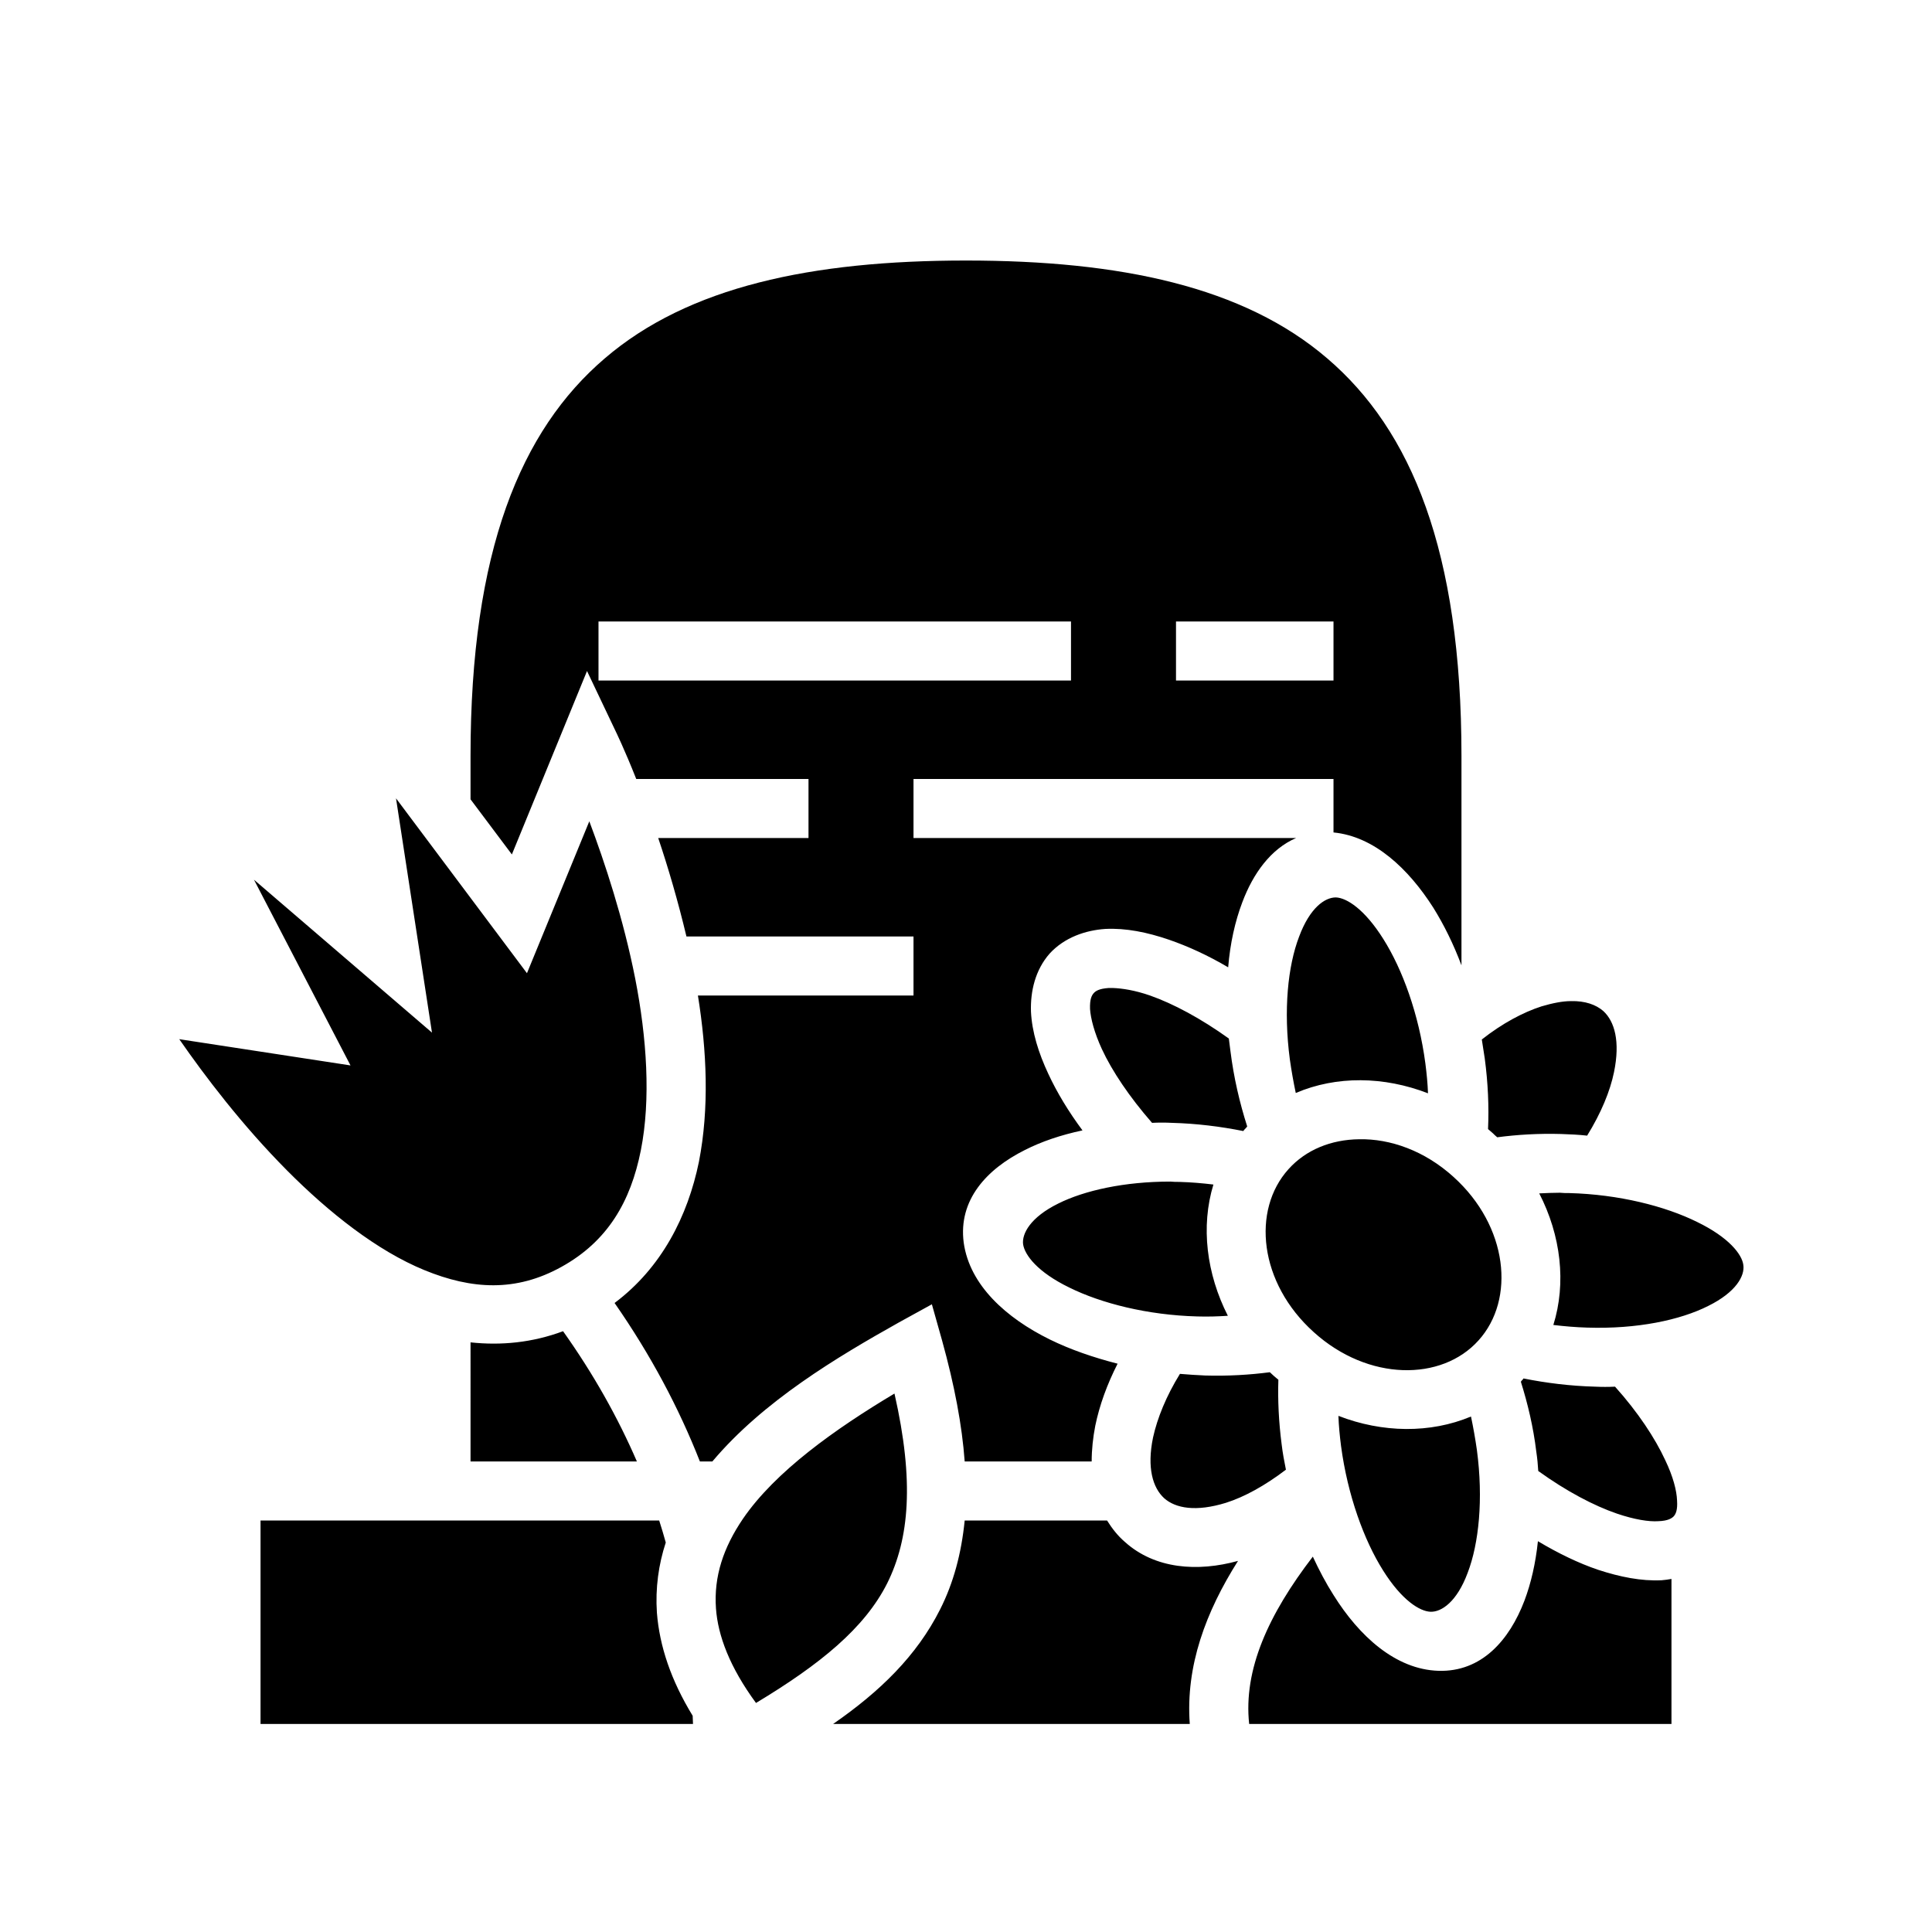 <svg xmlns="http://www.w3.org/2000/svg" width="100%" height="100%" viewBox="0 0 588.8 588.8"><path fill="currentColor" d="M294.4 79.4c-47 0-84.6 7.94-110.1 29.83C158.7 131.12 143.4 167.9 143.4 230.4v13.2l12.6 16.8 22.9-55.9 8.7 18.3s2.7 5.5 6.3 14.6H246.4v18h-45.8c3 8.9 6 19.1 8.6 30H278.4v18h-65.7c2.7 16.8 3.5 34.3 0.3 50.7-3.4 16.5-11.3 32.2-25.7 43 11 15.8 19.6 32 26 48.3h3.8c15.5-18.4 38-31.8 56.9-42.4l10-5.5 3.1 11c3.8 13.7 6.1 25.9 6.9 36.9h38.7c0-3.6 0.4-7.3 1.1-10.9 1.3-6.3 3.6-12.6 6.8-18.9-7.4-1.9-14.4-4.3-20.7-7.4-13.2-6.5-24.4-16.5-26.2-29.5-1.7-13 7-22.4 18.6-28.2 5.1-2.6 11-4.6 17.6-6-4.3-5.8-7.8-11.6-10.4-17.2-3-6.4-5-12.8-5.3-19-0.2-6.2 1.3-12.7 5.7-17.7 4.5-4.9 10.9-7.1 17-7.5 6.2-0.3 12.7 1 19.4 3.3 5.8 2 11.9 4.8 18 8.4 0.6-7.3 2.1-14 4.3-19.8 3.3-8.8 8.7-16.3 16.4-19.6H278.4v-18h128v16.3c12.4 1.2 22.8 11 30.4 22.9 3.3 5.3 6.2 11.2 8.6 17.6V230.4c0-62.5-15.3-99.28-40.9-121.17C379 87.34 341.4 79.4 294.4 79.4zM182.4 189.4h144v18H182.4v-18z m176 0h48v18h-48v-18zM120.69 243.3l10.96 71.4L77.4 268.1l29.42 56.6-52.19-8c7.77 11.2 19.04 26.1 32.84 40 12.82 12.9 27.49 24.5 41.9 30.4 14.43 5.9 27.83 6.7 41.73-1 14.1-7.8 21.1-19.9 24.2-35.5 3.1-15.6 1.8-34.4-1.7-52.3-3.6-18.3-9.3-35.5-14-48l-19 46.3-39.91-53.3z m286.41 30.2c-3.3 0-7.9 3.1-11.2 12-3.4 8.9-4.8 22.3-2.8 37.4 0.5 3.5 1.1 6.9 1.8 10.2 12.4-5.3 26.9-5.1 40.3 0.1-0.1-2.9-0.4-6-0.8-9.1-2-15.1-7-28.7-12.8-37.9-5.7-9.1-11.2-12.6-14.5-12.7z m-69.2 27.6c-2.9 0.2-4 0.9-4.6 1.6-0.6 0.7-1.2 1.8-1.1 4.8 0.2 2.9 1.3 7.2 3.6 12.2 3.1 6.7 8.4 14.6 15.3 22.5 2-0.1 4-0.1 6 0 7.5 0.2 14.8 1.1 21.8 2.5 0.1-0.2 0.3-0.3 0.4-0.5 0.3-0.3 0.6-0.6 0.8-0.9-2.3-7.2-4.1-14.9-5.1-22.9-0.2-1.3-0.3-2.6-0.5-3.9-8.5-6.1-16.9-10.6-24-13.1-4.6-1.6-8.5-2.2-11.4-2.3h-1.2z m140.9 4c-2.6 0-5.6 0.6-9 1.6-5.6 1.8-12 5.2-18.2 10.1 0.3 1.9 0.6 3.8 0.9 5.8 1 7.5 1.3 14.7 1 21.5 0.5 0.4 1 0.9 1.5 1.3 0.4 0.4 0.8 0.8 1.3 1.2 6.1-0.8 12.6-1.2 19.5-1 2.7 0.1 5.3 0.2 7.9 0.5 4.2-6.8 7-13.5 8.2-19.4 1.9-9.3 0.2-15.4-3.3-18.6-2.2-1.9-5.5-3.1-9.8-3z m-64.6 42.1c-8.5 0.1-16.2 3.2-21.5 9.1-11.3 12.5-9 34.7 7.7 49.7 16.6 15 39 15 50.2 2.5 11.3-12.5 9-34.8-7.6-49.8-8.8-8-19.3-11.7-28.8-11.5z m-57.5 12.9c-14 0-26.2 2.7-34.2 6.7-8.5 4.2-11.1 9.2-10.7 12.4 0.5 3.3 4.4 8.5 14.1 13.2 9.7 4.8 23.8 8.4 39 8.8 3.2 0.1 6.3 0 9.3-0.2-6.5-12.8-8.3-27.2-4.4-40-3.3-0.4-6.8-0.7-10.3-0.8-1 0-1.9 0-2.8-0.1z m118.7 3.4c-2.1 0-4.2 0.1-6.3 0.2 6.6 12.8 8.3 27.3 4.3 40.1 3.4 0.4 6.8 0.7 10.3 0.8 15.2 0.5 28.4-2.3 36.9-6.6 8.5-4.2 11.2-9.2 10.7-12.5-0.4-3.2-4.4-8.4-14.1-13.1-9.7-4.8-23.8-8.4-39-8.8-0.9 0-1.9 0-2.8-0.1z m-303.8 42.2c-9.4 3.5-18.9 4.4-28.2 3.4V445.4h50.7c-5.8-13.4-13.2-26.6-22.5-39.7z m215.4 12.5c-6.1 0.8-12.8 1.2-19.7 1-2.6-0.1-5.2-0.3-7.7-0.5-4.2 6.8-6.9 13.5-8.2 19.4-1.9 9.2-0.1 15.3 3.4 18.5 3.5 3.1 9.7 4.2 18.8 1.4 5.7-1.8 12-5.3 18.3-10.1-0.5-2.5-1-5.1-1.3-7.7-0.9-6.9-1.2-13.5-1-19.7-0.4-0.4-0.9-0.7-1.3-1.1-0.4-0.4-0.9-0.8-1.3-1.2z m77.3 1.9c-0.1 0.2-0.2 0.3-0.3 0.4-0.2 0.2-0.4 0.4-0.5 0.6 2.1 6.7 3.8 13.8 4.7 21.3 0.3 2 0.5 4 0.6 5.9 8.6 6.2 17 10.6 24 13 5.3 1.8 9.7 2.5 12.6 2.3 3-0.1 4.1-0.9 4.7-1.5 0.6-0.7 1.2-1.9 1-4.8-0.1-3-1.2-7.3-3.6-12.3-3.1-6.7-8.3-14.6-15.3-22.4-2 0.1-4 0.1-6.1 0-7.5-0.2-14.8-1.1-21.8-2.5z m-191.7 4.6C254.7 435.4 236.3 448.4 226.4 462.9c-5.9 8.7-8.9 17.5-8.2 27.3 0.6 8.3 4.2 17.9 12.2 28.8 19.6-11.8 33.1-22.8 40-36.5 6.7-13.5 8.3-31 2.2-57.8z m135.3 6.8c0.1 3 0.4 6.1 0.8 9.2 2 15 7 28.7 12.8 37.9 5.7 9.1 11.2 12.5 14.5 12.6 3.3 0.1 8-3 11.3-11.9 3.4-8.9 4.8-22.4 2.8-37.4-0.5-3.5-1.1-6.9-1.8-10.2-12.4 5.2-27 5-40.4-0.2zM79.4 463.4v62h131.8c0-0.8-0.1-1.7-0.1-2.5-6.6-10.8-10.1-21.2-10.9-31.4-0.5-7.5 0.5-14.7 2.7-21.4-0.6-2.2-1.3-4.5-2-6.7H79.4z m214.6 0c-1 10-3.4 19-7.5 27.1-7.1 14.1-18.3 25-32.6 34.9h108.7c-1.3-17.7 4.9-34.2 14.7-49.7-12.3 3.4-25.3 2.5-34.5-5.8-2.2-1.9-3.9-4.1-5.4-6.5h-43.4z m174.7 6.3c-0.7 6.7-2.1 12.8-4.1 18.1-4.6 12.1-13.1 21.8-26.2 21.4-13.1-0.4-24.2-10.6-32-23.1-2.3-3.6-4.4-7.6-6.3-11.7-13.5 17.6-21.2 34.4-19.4 51H509.4v-44.2c-1 0.2-2 0.3-3 0.4-6.2 0.3-12.7-1-19.4-3.2-5.9-2-12.1-5-18.3-8.7z" /></svg>